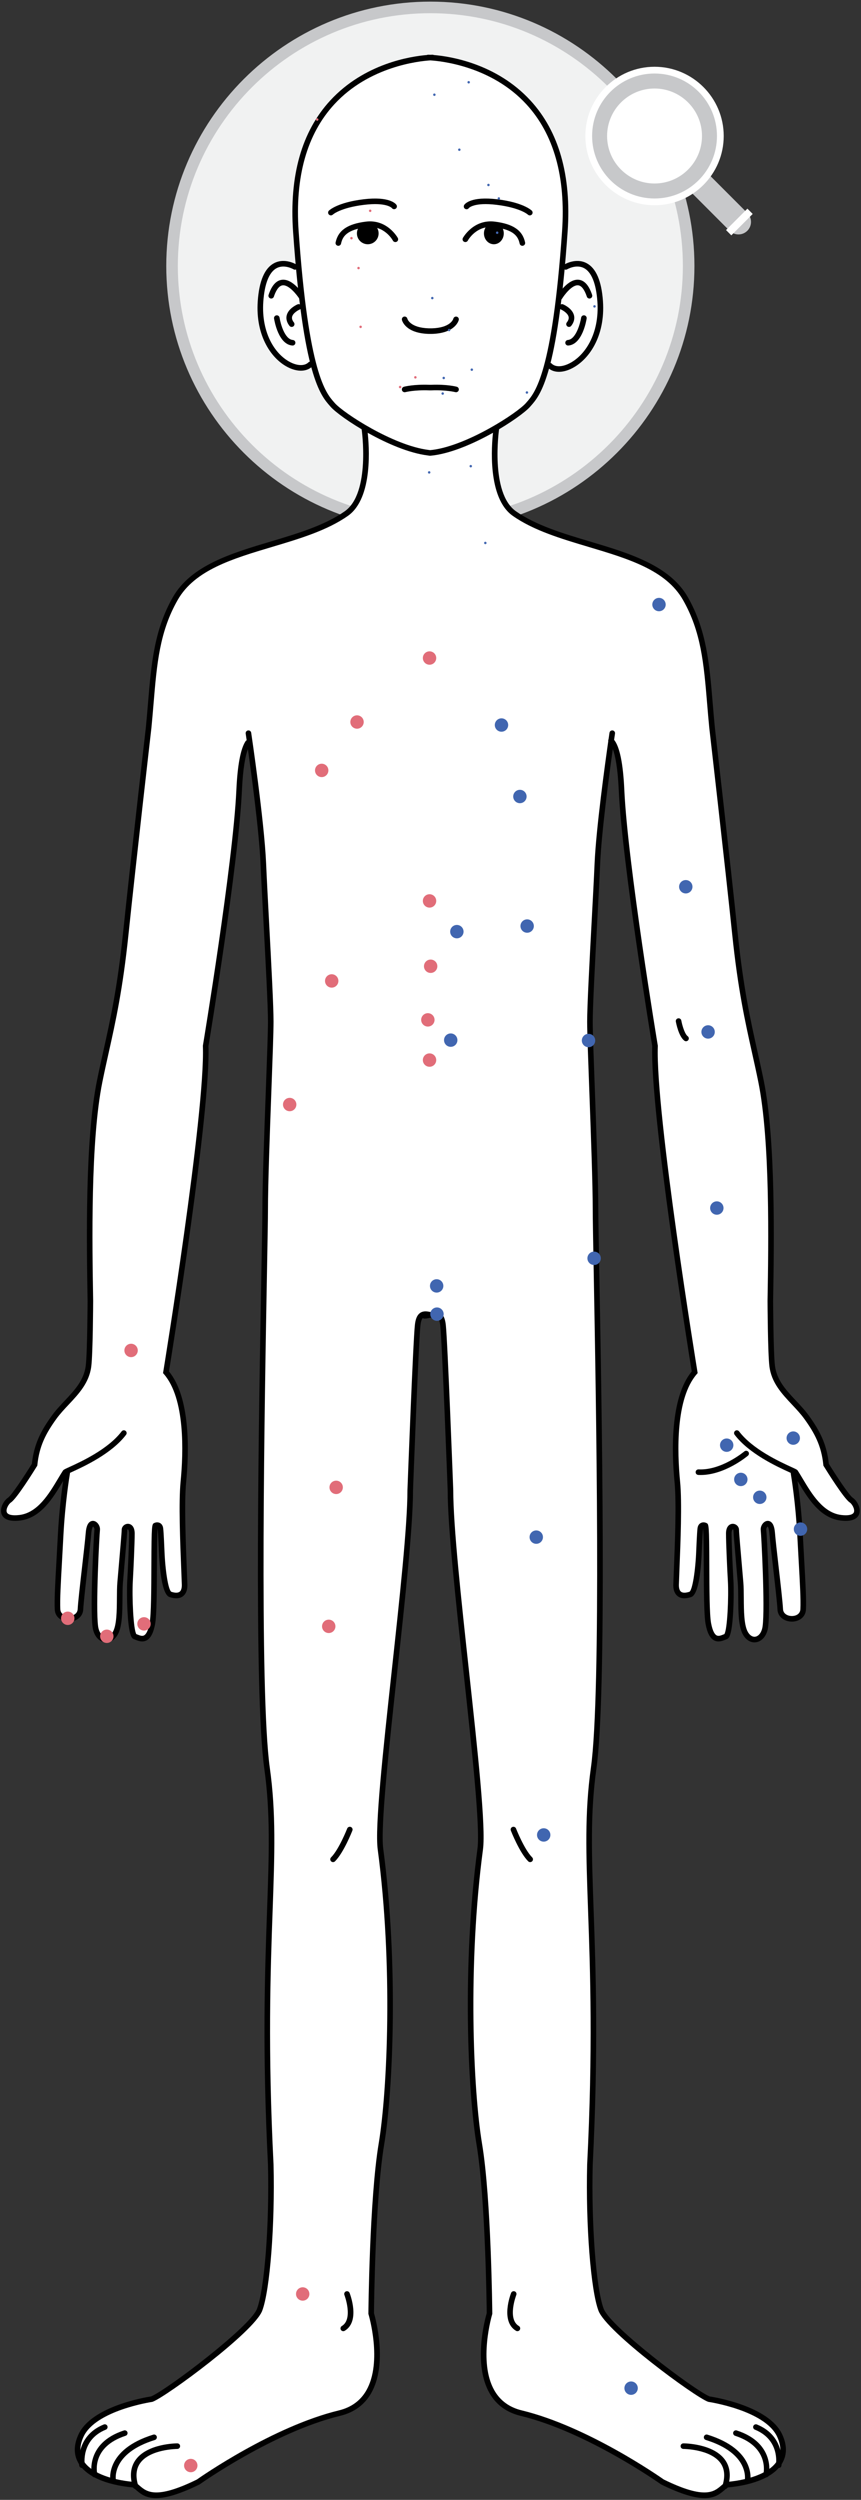 <svg viewBox="0 0 463 1343" fill="none" xmlns="http://www.w3.org/2000/svg">
<rect x="0" y="0" width="463" height="1343" fill="#333333" stroke="none"/>
<g id="body_export">
<g id="zoom">
<g id="head corona EXPAND">
<path id="Vector" d="M231.42 281.785C308.133 281.785 370.321 219.597 370.321 142.884C370.321 66.171 308.133 3.983 231.42 3.983C154.707 3.983 92.519 66.171 92.519 142.884C92.519 219.597 154.707 281.785 231.42 281.785Z" fill="#F1F2F2"/>
<path id="Vector_2" d="M231.42 284.894C153.116 284.894 89.41 221.188 89.41 142.884C89.41 64.58 153.116 0.874 231.42 0.874C309.726 0.874 373.43 64.581 373.43 142.884C373.43 221.187 309.725 284.894 231.42 284.894ZM231.42 7.094C156.545 7.094 95.629 68.009 95.629 142.885C95.629 217.76 156.545 278.676 231.42 278.676C306.294 278.676 367.21 217.76 367.21 142.885C367.21 68.009 306.294 7.094 231.42 7.094Z" fill="#C7C8CA"/>
</g>
<g id="mag glass EXPAND">
<g id="handle">
<g id="Group">
<path id="SVGID 1" d="M401.852 114.412L378.809 91.348L369.257 100.892L392.511 124.165L392.53 124.146C395.176 126.6 399.307 126.546 401.881 123.973C404.451 121.402 404.505 117.274 402.056 114.629L402.064 114.621L401.905 114.463C401.896 114.454 401.888 114.443 401.881 114.435C401.871 114.428 401.862 114.421 401.852 114.412Z" fill="#C7C8CA"/>
</g>
<g id="Group_2">
<path id="Vector_3" d="M351.976 110.261C331.466 110.261 314.781 93.573 314.781 73.064C314.781 52.553 331.467 35.867 351.976 35.867C372.488 35.867 389.173 52.554 389.173 73.064C389.174 93.574 372.488 110.261 351.976 110.261ZM351.976 51.175C339.908 51.175 330.087 60.995 330.087 73.064C330.087 85.133 339.907 94.953 351.976 94.953C364.045 94.953 373.865 85.134 373.865 73.064C373.865 60.995 364.046 51.175 351.976 51.175ZM404.765 114.941L401.917 112.092L390.419 123.59L393.267 126.439L404.765 114.941Z" fill="white"/>
</g>
</g>
<g id="lens">
<path id="Vector_4" d="M351.976 102.606C335.688 102.606 322.434 89.354 322.434 73.064C322.434 56.774 335.688 43.522 351.976 43.522C368.266 43.522 381.519 56.775 381.519 73.064C381.519 89.354 368.266 102.606 351.976 102.606Z" fill="white"/>
<path id="Vector_5" d="M351.976 47.55C366.045 47.55 377.491 58.996 377.491 73.064C377.491 87.132 366.046 98.579 351.976 98.579C337.909 98.579 326.462 87.133 326.462 73.064C326.463 58.995 337.909 47.55 351.976 47.55ZM351.976 39.492C333.436 39.492 318.406 54.522 318.406 73.063C318.406 91.605 333.436 106.634 351.976 106.634C370.517 106.634 385.548 91.605 385.548 73.063C385.549 54.523 370.517 39.492 351.976 39.492Z" fill="#C7C8CA"/>
</g>
</g>
</g>
<path id="white" d="M426.003 790.555C426.003 790.555 428.67 805.555 429.67 824.888C430.67 844.221 431.67 857.555 431.336 864.555C431.003 871.555 419.336 871.222 419.003 864.555C418.67 857.888 415.337 831.889 414.67 823.555C414.003 815.221 409.669 819.221 410.003 821.888C410.336 824.555 412.372 863.843 411.003 873.888C410.003 881.222 403.67 883.222 400.336 877.555C397.003 871.888 398.337 858.221 397.67 850.221C397.003 842.221 395.336 823.888 395.336 821.888C395.336 819.888 391.336 818.556 391.336 823.889C391.336 829.222 392.003 843.555 392.336 849.222C392.747 856.218 392.337 878.222 389.67 879.222C387.003 880.222 382.354 883.118 380.336 872.222C378.67 863.222 380.003 820.222 378.67 819.555C378.003 819.222 376.289 819.002 376.003 821.221C375.716 823.44 375.336 832.888 375.336 832.888C375.336 832.888 374.517 855.273 370.67 856.555C365.67 858.221 362.849 856.318 363.003 851.221C363.336 840.221 365.003 809.888 363.67 796.221C362.859 787.921 359.671 752.555 373.004 737.222C373.004 737.222 350.337 598.555 351.67 561.888C351.67 561.888 335.486 464.513 333.67 424.555C332.837 406.222 330.18 399.867 327.98 397.843L328.669 393.888C328.669 393.888 321.669 440.888 320.669 463.888C319.669 486.888 316.669 535.888 316.669 548.888C316.669 561.888 319.669 625.888 319.669 649.888C319.669 673.888 325.669 899.888 318.669 949.888C311.669 999.888 322.669 1042.89 316.669 1162.89C315.837 1196.16 318.669 1230.39 322.669 1240.89C326.669 1251.39 372.669 1285.89 380.669 1288.89C380.669 1288.89 411.669 1293.39 418.669 1308.39C425.669 1323.39 412.419 1332.89 390.169 1334.89C385.169 1338.39 382.169 1346.39 355.669 1333.39C355.669 1333.39 316.117 1305.21 279.669 1296.39C248.669 1288.89 262.669 1242.89 262.669 1242.89C262.669 1242.89 262.169 1181.89 257.169 1151.89C252.169 1121.89 249.546 1054.31 257.669 993.388C260.669 970.888 241.669 841.556 241.669 800.556C241.669 800.556 238.34 720.918 237.669 711.888C237.47 709.21 236.545 707.903 235.242 707.286L234.031 706.888C230.031 706.888 224.698 705.555 224.031 711.888C223.082 720.893 220.031 800.556 220.031 800.556C220.031 841.556 201.031 970.888 204.031 993.388C212.153 1054.31 209.531 1121.89 204.531 1151.89C199.531 1181.89 199.031 1242.89 199.031 1242.89C199.031 1242.89 213.031 1288.89 182.031 1296.39C145.583 1305.21 106.031 1333.39 106.031 1333.39C79.531 1346.39 76.531 1338.39 71.531 1334.89C49.281 1332.89 36.031 1323.39 43.031 1308.39C50.031 1293.39 81.031 1288.89 81.031 1288.89C89.031 1285.89 135.031 1251.39 139.031 1240.89C143.031 1230.39 145.863 1196.16 145.031 1162.89C139.031 1042.89 150.031 999.888 143.031 949.888C136.031 899.888 142.031 673.888 142.031 649.888C142.031 625.888 145.031 561.888 145.031 548.888C145.031 535.888 142.031 486.888 141.031 463.888C140.031 440.888 133.031 393.888 133.031 393.888L132.734 399.031C130.783 401.98 128.742 408.9 128.03 424.555C126.214 464.513 110.03 561.888 110.03 561.888C111.363 598.555 88.697 737.222 88.697 737.222C102.03 752.555 98.841 787.921 98.031 796.221C96.697 809.888 98.364 840.221 98.698 851.221C98.852 856.318 96.031 858.221 91.031 856.555C87.183 855.273 86.364 832.888 86.364 832.888C86.364 832.888 85.984 823.44 85.698 821.221C85.412 819.002 83.698 819.222 83.031 819.555C81.697 820.222 83.031 863.222 81.364 872.222C79.346 883.118 74.698 880.222 72.031 879.222C69.364 878.222 68.953 856.218 69.364 849.222C69.697 843.555 70.364 829.222 70.364 823.889C70.364 818.556 66.364 819.888 66.364 821.888C66.364 823.888 64.698 842.221 64.031 850.221C63.364 858.221 64.698 871.888 61.364 877.555C58.031 883.222 51.698 881.222 50.698 873.888C49.328 863.843 51.364 824.555 51.698 821.888C52.031 819.221 47.698 815.221 47.031 823.555C46.364 831.889 43.031 857.888 42.698 864.555C42.365 871.222 30.698 871.555 30.364 864.555C30.031 857.555 31.031 844.221 32.031 824.888C33.031 805.555 35.698 790.555 35.698 790.555L34.531 790.888C29.031 799.388 22.531 813.888 10.031 815.388C-2.469 816.888 1.531 807.888 4.531 805.888C7.531 803.888 18.031 786.888 18.031 786.888C19.031 776.888 22.376 769.909 28.531 761.388C35.031 752.388 45.531 745.888 47.031 733.888C47.894 726.978 48.031 698.888 48.031 698.888C47.531 669.388 46.531 612.888 53.031 580.888C57.648 558.158 63.031 540.388 67.031 501.888C71.031 463.388 79.364 390.888 79.364 390.888C82.031 363.555 81.841 342.305 93.697 321.555C109.697 293.555 158.697 294.888 185.698 275.888C200.59 265.409 195.364 230.221 195.364 230.221H266.336C266.336 230.221 261.111 265.409 276.003 275.888C303.003 294.888 352.003 293.555 368.003 321.555C379.86 342.305 379.67 363.555 382.336 390.888C382.336 390.888 390.67 463.388 394.67 501.888C398.67 540.388 404.053 558.158 408.67 580.888C415.17 612.888 414.17 669.388 413.67 698.888C413.67 698.888 413.806 726.978 414.67 733.888C416.17 745.888 426.67 752.388 433.17 761.388C439.324 769.909 442.67 776.888 443.67 786.888C443.67 786.888 454.17 803.888 457.17 805.888C460.17 807.888 464.17 816.888 451.67 815.388C439.17 813.888 432.67 799.388 427.17 790.888L426.003 790.555Z" fill="white"/>
<g id="BODY">
<g id="arm x2B hand 1">
<g id="R elbow palm">
<path id="Vector_6" d="M376.762 792.418C376.34 792.418 375.919 792.408 375.495 792.386C374.667 792.344 374.031 791.638 374.074 790.811C374.116 789.983 374.846 789.342 375.649 789.39C387.921 790.023 400.151 779.844 400.273 779.741C400.907 779.208 401.854 779.29 402.387 779.922C402.921 780.556 402.84 781.502 402.206 782.036C401.686 782.472 389.72 792.418 376.762 792.418ZM368.904 559.388C368.591 559.388 368.275 559.29 368.005 559.088C364.955 556.801 363.576 549.633 363.429 548.823C363.281 548.009 363.821 547.228 364.636 547.079C365.454 546.928 366.232 547.472 366.38 548.286C366.858 550.9 368.209 555.492 369.804 556.688C370.467 557.185 370.601 558.126 370.104 558.788C369.811 559.181 369.36 559.388 368.904 559.388Z" fill="black"/>
</g>
</g>
<g id="leg x2B foot x2B chest 1">
<path id="Vector_7" d="M458.571 804.64C456.614 803.335 449.718 792.884 445.696 786.392C444.557 775.658 440.736 768.515 434.955 760.51C432.887 757.646 430.42 755.023 428.034 752.487C422.721 746.839 417.703 741.504 416.728 733.703C415.885 726.96 415.741 699.162 415.74 698.914L415.749 698.388C416.258 668.393 417.204 612.561 410.71 580.59C409.609 575.173 408.44 569.923 407.31 564.846C403.604 548.203 399.772 530.994 396.732 501.734C392.776 463.666 384.48 391.442 384.399 390.743C383.967 386.308 383.609 382.028 383.263 377.888C381.496 356.74 379.97 338.476 369.876 320.812C360.091 303.688 338.287 297.186 317.201 290.897C302.957 286.648 288.228 282.256 277.437 274.663C263.475 264.838 268.34 230.786 268.391 230.443L268.645 228.723H194.196L194.45 230.443C194.501 230.786 199.367 264.839 185.405 274.663C174.614 282.256 159.885 286.649 145.641 290.897C124.555 297.186 102.75 303.689 92.965 320.813C82.873 338.476 81.346 356.738 79.578 377.885C79.232 382.026 78.874 386.309 78.444 390.719C78.361 391.444 70.064 463.668 66.109 501.736C63.069 530.999 59.236 548.21 55.53 564.854C54.4 569.929 53.232 575.176 52.131 580.592C45.637 612.563 46.584 668.395 47.092 698.39L47.101 698.884C47.1 699.164 46.955 726.962 46.113 733.705C45.138 741.506 40.12 746.841 34.807 752.489C32.421 755.026 29.954 757.649 27.886 760.512C22.105 768.516 18.284 775.658 17.145 786.394C13.123 792.885 6.228 803.337 4.27 804.642C2.085 806.099 -0.337 810.249 0.84 813.437C1.588 815.462 3.921 817.704 10.78 816.879C22.031 815.529 28.491 804.741 33.681 796.073C33.776 795.916 33.869 795.759 33.963 795.603C33.087 801.677 31.746 812.401 31.104 824.812C30.848 829.77 30.591 834.332 30.357 838.494C29.676 850.599 29.185 859.346 29.437 864.628C29.651 869.126 33.499 871.179 36.982 871.183C36.985 871.183 36.988 871.183 36.992 871.183C40.695 871.183 44.552 868.934 44.766 864.632C44.947 861.012 46.036 851.516 47.088 842.332C47.965 834.68 48.794 827.452 49.096 823.677C49.301 821.114 49.835 820.298 50.019 820.09C50.346 820.287 50.856 821.09 50.779 821.704C50.478 824.11 48.345 863.563 49.781 874.093C50.376 878.455 52.747 881.567 55.969 882.213C58.753 882.772 61.464 881.315 63.227 878.318C65.76 874.012 65.811 866.198 65.861 858.642C65.881 855.588 65.9 852.704 66.096 850.348C66.289 848.03 66.567 844.844 66.863 841.439C67.783 830.862 68.434 823.269 68.434 821.89C68.434 821.824 68.618 821.635 68.794 821.635C68.958 821.635 69.433 822.191 69.433 823.891C69.433 829.022 68.787 843.152 68.435 849.136C68.229 852.638 68.222 859.935 68.614 866.561C69.387 879.621 71.068 880.251 72.072 880.628C72.27 880.703 72.48 880.788 72.699 880.878C74.26 881.512 76.616 882.472 78.913 881.217C81.068 880.038 82.538 877.186 83.407 872.497C84.308 867.632 84.355 853.446 84.396 840.931C84.422 833.058 84.452 824.272 84.744 821.214C84.757 821.273 84.768 821.34 84.778 821.416C85.052 823.544 85.429 832.857 85.433 832.946C85.753 841.695 86.918 856.58 91.125 857.981C94.181 859.002 96.617 858.857 98.365 857.556C99.522 856.695 100.878 854.889 100.766 851.179C100.701 849.054 100.587 846.209 100.454 842.902C99.92 829.586 99.025 807.299 100.092 796.37C101.677 780.134 102.55 750.997 90.857 736.785C92.575 726.185 113.312 597.281 112.103 561.989C112.822 557.644 128.331 463.494 130.097 424.627C130.648 412.513 131.984 405.962 133.308 402.424C135.35 416.974 139.368 447.111 140.1 463.957C140.463 472.302 141.082 483.948 141.738 496.279C142.899 518.091 144.098 540.644 144.098 548.892C144.098 554.376 143.561 569.002 142.939 585.937C142.076 609.421 141.098 636.04 141.098 649.892C141.098 654.454 140.879 666.427 140.576 682.998C139.231 756.522 136.431 909.515 142.113 950.1C145.459 973.997 144.681 995.976 143.605 1026.4C142.436 1059.44 140.98 1100.57 144.099 1162.93C144.9 1194.98 142.253 1229.71 138.197 1240.36C134.486 1250.1 89.181 1284.24 81.213 1287.43C78.434 1287.86 49.301 1292.63 42.24 1307.76C39.57 1313.48 39.532 1318.67 42.126 1323.18C46.209 1330.27 56.651 1334.94 71.551 1336.35C72.039 1336.71 72.527 1337.14 73.039 1337.58C77.629 1341.54 83.343 1346.47 107.26 1334.74L107.469 1334.61C107.863 1334.33 147.212 1306.5 182.951 1297.85C190.415 1296.04 196.017 1291.95 199.601 1285.67C208.654 1269.82 201.915 1245.46 201.101 1242.68C201.142 1238.6 201.807 1180.77 206.579 1152.14C211.354 1123.49 214.358 1055.23 206.086 993.193C204.535 981.561 209.155 939.094 213.623 898.026C217.79 859.723 222.099 820.116 222.098 800.615C222.128 799.819 225.107 720.899 226.09 712.056C226.305 710.12 226.73 708.762 227.327 708.083C227.579 708.276 227.895 708.391 228.237 708.391C229.318 708.391 230.385 708.16 231.418 707.928C232.451 708.16 233.518 708.391 234.599 708.391C234.941 708.391 235.257 708.276 235.509 708.083C236.106 708.762 236.531 710.121 236.746 712.056C237.728 720.899 240.708 799.819 240.737 800.558C240.737 820.116 245.046 859.723 249.213 898.025C253.681 939.093 258.301 981.56 256.75 993.192C248.478 1055.23 251.482 1123.49 256.257 1152.14C261.028 1180.77 261.694 1238.59 261.735 1242.68C260.92 1245.46 254.181 1269.82 263.235 1285.67C266.819 1291.95 272.421 1296.04 279.885 1297.85C315.624 1306.49 354.974 1334.33 355.367 1334.61L355.576 1334.74C366.767 1340.23 373.971 1342.07 378.94 1342.07C384.592 1342.07 387.354 1339.68 389.796 1337.58C390.308 1337.14 390.796 1336.71 391.284 1336.35C406.184 1334.94 416.626 1330.27 420.709 1323.18C423.304 1318.67 423.266 1313.48 420.595 1307.76C413.534 1292.63 384.401 1287.85 381.622 1287.43C373.654 1284.24 328.349 1250.1 324.638 1240.36C320.582 1229.71 317.934 1194.98 318.734 1162.97C321.854 1100.57 320.399 1059.44 319.23 1026.39C318.154 995.975 317.376 973.997 320.722 950.099C326.404 909.514 323.604 756.521 322.259 682.997C321.956 666.426 321.737 654.453 321.737 649.891C321.737 636.038 320.759 609.42 319.896 585.936C319.274 569.001 318.737 554.375 318.737 548.891C318.737 540.643 319.937 518.089 321.097 496.278C321.753 483.947 322.372 472.301 322.735 463.956C323.468 447.103 327.489 416.946 329.53 402.403C330.839 405.893 332.184 412.417 332.739 424.626C334.506 463.493 350.014 557.643 350.733 561.988C349.524 597.28 370.262 726.184 371.98 736.784C360.283 751.001 361.158 780.135 362.745 796.369C363.81 807.291 362.917 829.567 362.383 842.876C362.25 846.194 362.135 849.048 362.071 851.178C361.959 854.889 363.315 856.695 364.472 857.555C366.22 858.856 368.655 858.998 371.711 857.98C375.917 856.579 377.082 841.693 377.402 832.95C377.405 832.856 377.782 823.543 378.058 821.415C378.068 821.339 378.079 821.273 378.092 821.214C378.384 824.274 378.413 833.058 378.439 840.929C378.481 853.446 378.527 867.632 379.428 872.497C380.297 877.185 381.766 880.038 383.922 881.217C386.221 882.474 388.578 881.514 390.137 880.878C390.356 880.789 390.566 880.703 390.763 880.628C391.768 880.252 393.449 879.621 394.221 866.561C394.613 859.936 394.605 852.639 394.4 849.136C394.048 843.152 393.402 829.022 393.402 823.891C393.402 822.19 393.878 821.635 394.041 821.635C394.218 821.635 394.402 821.824 394.402 821.89C394.402 823.267 395.052 830.848 395.971 841.406C396.268 844.823 396.547 848.022 396.741 850.347C396.937 852.702 396.956 855.588 396.976 858.642C397.026 866.198 397.077 874.011 399.609 878.317C401.124 880.892 403.34 882.33 405.698 882.33C406.085 882.33 406.476 882.291 406.868 882.212C410.089 881.565 412.46 878.454 413.055 874.092C414.488 863.579 412.358 824.112 412.057 821.703C411.98 821.088 412.491 820.286 412.817 820.089C413.001 820.297 413.535 821.111 413.741 823.676C414.043 827.451 414.871 834.679 415.749 842.331C416.802 851.515 417.891 861.011 418.071 864.631C418.286 868.934 422.143 871.182 425.845 871.182C425.848 871.182 425.852 871.182 425.856 871.182C429.339 871.178 433.186 869.125 433.4 864.627C433.652 859.344 433.16 850.594 432.48 838.483C432.246 834.323 431.99 829.764 431.734 824.811C431.092 812.399 429.751 801.675 428.875 795.602C428.968 795.758 429.062 795.915 429.157 796.072C434.347 804.74 440.806 815.528 452.058 816.878C458.924 817.702 461.251 815.461 461.998 813.436C463.178 810.247 460.756 806.096 458.571 804.64ZM459.187 812.396C458.667 813.805 456.198 814.353 452.418 813.899C442.627 812.724 436.587 802.636 431.733 794.53C430.782 792.941 429.883 791.441 428.998 790.073L428.799 789.827C428.419 789.447 427.8 789.155 425.496 788.101C419.29 785.263 404.757 778.616 397.433 768.979C396.931 768.32 395.991 768.191 395.331 768.692C394.671 769.193 394.543 770.134 395.044 770.794C402.824 781.03 417.837 787.897 424.248 790.828C424.559 790.97 424.873 791.114 425.169 791.25C425.607 793.848 427.851 807.761 428.74 824.963C428.996 829.921 429.253 834.484 429.487 838.648C430.162 850.668 430.65 859.353 430.405 864.481C430.276 867.206 427.873 868.176 425.854 868.178C425.852 868.178 425.849 868.178 425.846 868.178C423.633 868.178 421.195 867.021 421.068 864.477C420.882 860.761 419.788 851.216 418.73 841.985C417.856 834.359 417.03 827.156 416.732 823.432C416.459 820.016 415.569 818.011 414.012 817.299C413.046 816.857 411.951 817.004 411.006 817.697C409.694 818.66 408.884 820.5 409.081 822.071C409.377 824.447 411.445 863.692 410.083 873.682C409.672 876.693 408.179 878.885 406.278 879.266C404.783 879.57 403.297 878.663 402.195 876.791C400.071 873.181 400.021 865.444 399.976 858.618C399.956 855.504 399.936 852.563 399.73 850.093C399.536 847.765 399.257 844.562 398.959 841.141C398.265 833.164 397.401 823.238 397.401 821.885C397.401 820.12 395.862 818.63 394.041 818.63C392.972 818.63 391.988 819.171 391.342 820.114C390.718 821.026 390.402 822.295 390.402 823.886C390.402 829.072 391.051 843.292 391.404 849.307C391.905 857.833 391.128 875.574 389.518 877.888C389.353 877.953 389.181 878.023 389.004 878.095C387.483 878.714 386.331 879.113 385.359 878.58C384.468 878.093 383.228 876.547 382.376 871.947C381.524 867.347 381.478 853.305 381.437 840.915C381.364 818.941 381.17 818.844 379.905 818.211C379.166 817.842 377.915 817.62 376.816 818.207C376.144 818.565 375.298 819.345 375.081 821.027C374.789 823.285 374.418 832.438 374.403 832.832C373.995 843.971 372.311 854.19 370.762 855.131C369.338 855.604 367.401 855.993 366.262 855.145C365.203 854.357 365.029 852.6 365.069 851.265C365.133 849.142 365.247 846.298 365.38 842.993C365.952 828.741 366.815 807.202 365.73 796.074C364.17 780.11 363.261 751.363 374.703 738.205L375.165 737.674L375.052 736.979C374.825 735.594 352.424 598.042 353.737 561.942L353.742 561.791L353.717 561.642C353.555 560.669 337.527 463.898 335.736 424.487C335.089 410.234 333.237 401.159 330.232 397.462C330.53 395.39 330.71 394.183 330.72 394.109C330.842 393.29 330.277 392.526 329.457 392.404C328.641 392.279 327.875 392.847 327.753 393.666C327.742 393.741 327.555 395.002 327.245 397.154C327.081 397.464 327.036 397.803 327.104 398.137C325.342 410.449 320.548 445.171 319.738 463.822C319.376 472.152 318.757 483.791 318.101 496.114C316.939 517.965 315.737 540.559 315.737 548.886C315.737 554.425 316.275 569.076 316.899 586.041C317.761 609.499 318.737 636.088 318.737 649.886C318.737 654.475 318.956 666.46 319.26 683.047C320.499 750.759 323.401 909.328 317.752 949.678C314.37 973.836 315.151 995.924 316.233 1026.49C317.4 1059.48 318.853 1100.54 315.738 1162.85C314.928 1195.22 317.664 1230.47 321.836 1241.42C326.191 1252.85 373.342 1287.53 380.711 1290.29L381.022 1290.37C381.324 1290.41 411.303 1294.93 417.878 1309.02C420.111 1313.8 420.189 1318.06 418.11 1321.67C414.544 1327.87 404.518 1332.14 390.603 1333.39L390.205 1333.43L389.877 1333.66C389.16 1334.16 388.487 1334.74 387.837 1335.3C383.922 1338.68 379.053 1342.88 357.005 1332.09C354.725 1330.49 315.993 1303.49 280.59 1294.93C273.963 1293.32 269.002 1289.71 265.843 1284.18C257.075 1268.84 264.595 1243.57 264.672 1243.32L264.739 1243.1L264.737 1242.87C264.732 1242.26 264.178 1181.41 259.216 1151.64C254.471 1123.17 251.492 1055.31 259.723 993.583C261.322 981.591 256.889 940.84 252.195 897.696C248.036 859.472 243.737 819.948 243.736 800.496C243.613 797.241 240.722 720.67 239.728 711.719C239.368 708.475 238.488 706.457 236.959 705.366C235.252 704.149 233.25 704.45 231.418 704.848C229.586 704.452 227.585 704.149 225.877 705.366C224.348 706.457 223.468 708.475 223.108 711.719C222.113 720.67 219.222 797.241 219.099 800.552C219.099 819.947 214.799 859.471 210.641 897.695C205.947 940.839 201.514 981.59 203.113 993.582C211.343 1055.32 208.364 1123.17 203.62 1151.64C198.658 1181.41 198.104 1242.26 198.099 1242.87L198.097 1243.1L198.164 1243.32C198.241 1243.57 205.769 1268.82 196.997 1284.18C193.839 1289.7 188.876 1293.32 182.247 1294.93C146.844 1303.49 108.113 1330.48 105.832 1332.09C83.785 1342.88 78.915 1338.68 75 1335.3C74.35 1334.74 73.677 1334.16 72.96 1333.65L72.632 1333.43L72.234 1333.39C58.319 1332.14 48.293 1327.87 44.727 1321.67C42.648 1318.06 42.726 1313.8 44.959 1309.02C51.534 1294.93 81.513 1290.41 81.815 1290.37L82.126 1290.29C89.495 1287.53 136.646 1252.85 141.001 1241.42C145.173 1230.47 147.908 1195.22 147.097 1162.81C143.984 1100.54 145.436 1059.48 146.603 1026.49C147.685 995.923 148.466 973.835 145.084 949.677C139.435 909.326 142.337 750.758 143.576 683.046C143.88 666.459 144.099 654.475 144.099 649.885C144.099 636.088 145.076 609.499 145.937 586.04C146.561 569.075 147.099 554.424 147.099 548.885C147.099 540.557 145.897 517.963 144.735 496.113C144.079 483.79 143.46 472.15 143.098 463.821C142.106 441.007 135.153 394.135 135.083 393.665C134.961 392.846 134.191 392.277 133.379 392.403C132.559 392.525 131.994 393.288 132.116 394.108C132.127 394.184 132.32 395.483 132.638 397.692C132.409 397.805 132.203 397.973 132.052 398.201C129.376 402.246 127.71 411.09 127.1 424.485C125.309 463.896 109.281 560.667 109.119 561.64L109.094 561.789L109.099 561.94C110.412 598.039 88.011 735.592 87.785 736.977L87.672 737.672L88.134 738.203C99.572 751.356 98.665 780.105 97.107 796.072C96.02 807.206 96.885 828.756 97.457 843.015C97.589 846.31 97.703 849.145 97.767 851.263C97.808 852.598 97.633 854.355 96.574 855.143C95.436 855.99 93.498 855.603 92.112 855.144C90.526 854.188 88.841 843.969 88.432 832.824C88.416 832.435 88.046 823.283 87.755 821.025C87.538 819.343 86.692 818.563 86.02 818.205C84.92 817.619 83.669 817.841 82.93 818.209C81.666 818.841 81.472 818.938 81.398 840.914C81.357 853.303 81.311 867.346 80.459 871.945C79.607 876.545 78.367 878.091 77.476 878.578C76.506 879.11 75.353 878.711 73.833 878.093C73.656 878.021 73.484 877.951 73.319 877.886C71.709 875.572 70.931 857.831 71.432 849.305C71.786 843.29 72.434 829.07 72.434 823.884C72.434 822.292 72.118 821.023 71.494 820.112C70.848 819.169 69.864 818.628 68.795 818.628C66.974 818.628 65.435 820.119 65.435 821.883C65.435 823.238 64.57 833.182 63.875 841.172C63.578 844.581 63.301 847.771 63.107 850.091C62.901 852.561 62.881 855.501 62.861 858.614C62.816 865.441 62.765 873.178 60.641 876.789C59.539 878.662 58.05 879.566 56.559 879.264C54.658 878.883 53.164 876.691 52.754 873.68C51.389 863.672 53.459 824.443 53.756 822.069C53.952 820.497 53.142 818.657 51.83 817.694C50.884 817.001 49.789 816.856 48.825 817.297C47.268 818.009 46.379 820.015 46.106 823.43C45.808 827.154 44.982 834.357 44.108 841.983C43.05 851.214 41.956 860.759 41.77 864.475C41.643 867.018 39.206 868.176 36.992 868.176C36.99 868.176 36.987 868.176 36.985 868.176C34.966 868.174 32.563 867.204 32.433 864.479C32.189 859.353 32.677 850.671 33.352 838.656C33.586 834.489 33.843 829.923 34.1 824.961C34.99 807.758 37.233 793.846 37.671 791.248C37.968 791.111 38.281 790.968 38.592 790.826C45.003 787.894 60.016 781.028 67.796 770.792C68.297 770.132 68.169 769.191 67.509 768.69C66.849 768.189 65.909 768.317 65.407 768.977C58.083 778.614 43.55 785.26 37.344 788.099C35.04 789.153 34.421 789.444 34.041 789.825L33.842 790.071C32.957 791.439 32.058 792.939 31.107 794.528C26.253 802.634 20.213 812.722 10.422 813.897C6.643 814.351 4.173 813.803 3.653 812.394C3.052 810.766 4.626 808.005 5.932 807.134C9.046 805.058 18.094 790.559 19.876 787.674L20.058 787.38L20.093 787.036C21.119 776.775 24.765 769.95 30.316 762.265C32.271 759.558 34.67 757.007 36.991 754.54C42.399 748.79 47.992 742.844 49.088 734.072C49.953 727.153 50.094 700.044 50.099 698.861L50.09 698.335C49.584 668.455 48.64 612.836 55.069 581.185C56.163 575.797 57.277 570.796 58.456 565.501C62.181 548.774 66.033 531.477 69.091 502.041C73.044 463.99 81.339 391.782 81.424 391.032C81.859 386.575 82.218 382.282 82.565 378.131C84.375 356.483 85.804 339.384 95.566 322.298C104.755 306.217 125.029 300.171 146.495 293.769C160.97 289.452 175.937 284.988 187.128 277.113C200.833 267.47 198.501 239.096 197.637 231.719H265.196C264.333 239.095 262.002 267.469 275.706 277.113C286.897 284.988 301.864 289.452 316.339 293.769C337.804 300.171 358.078 306.217 367.267 322.298C377.031 339.385 378.46 356.486 380.269 378.136C380.616 382.286 380.974 386.577 381.412 391.058C381.495 391.783 389.791 463.99 393.744 502.041C396.802 531.474 400.654 548.77 404.378 565.496C405.557 570.792 406.671 575.795 407.766 581.185C414.195 612.836 413.252 668.455 412.745 698.335L412.736 698.894C412.741 700.044 412.882 727.153 413.748 734.073C414.844 742.845 420.437 748.791 425.845 754.541C428.166 757.008 430.566 759.559 432.52 762.265C438.071 769.952 441.718 776.777 442.744 787.036L442.779 787.38L442.961 787.674C444.743 790.559 453.791 805.058 456.905 807.134C458.214 808.007 459.788 810.768 459.187 812.396Z" fill="black"/>
<g id="knees_illustration">
<g id="Group_3">
<path id="Vector_8" d="M179.1 1000.39C178.716 1000.39 178.332 1000.24 178.039 999.949C177.453 999.363 177.453 998.414 178.039 997.828C182.264 993.603 186.659 982.454 186.703 982.342C187.005 981.571 187.873 981.19 188.647 981.492C189.418 981.794 189.799 982.664 189.497 983.435C189.309 983.916 184.829 995.281 180.161 999.949C179.868 1000.24 179.484 1000.39 179.1 1000.39Z" fill="black"/>
</g>
<g id="Group_4">
<path id="Vector_9" d="M285.1 1000.39C284.716 1000.39 284.332 1000.24 284.039 999.949C279.371 995.281 274.891 983.917 274.703 983.435C274.401 982.664 274.782 981.793 275.553 981.492C276.327 981.189 277.195 981.57 277.497 982.342C277.541 982.454 281.936 993.604 286.161 997.828C286.747 998.414 286.747 999.363 286.161 999.949C285.868 1000.24 285.484 1000.39 285.1 1000.39Z" fill="black"/>
</g>
</g>
<g id="toes L">
<g id="Group_5">
<path id="Vector_10" d="M184.602 1252.39C184.092 1252.39 183.596 1252.13 183.314 1251.66C182.888 1250.95 183.118 1250.03 183.828 1249.6C190.065 1245.86 185.254 1233.06 185.204 1232.94C184.901 1232.17 185.281 1231.29 186.052 1230.99C186.823 1230.69 187.694 1231.07 187.996 1231.84C188.24 1232.46 193.863 1247.08 185.372 1252.17C185.13 1252.32 184.864 1252.39 184.602 1252.39Z" fill="black"/>
</g>
<g id="Group_6">
<path id="Vector_11" d="M60.846 1334.13C60.142 1334.13 59.516 1333.64 59.377 1332.92C59.244 1332.24 56.42 1316.01 82.405 1307.96C83.198 1307.71 84.037 1308.15 84.282 1308.94C84.528 1309.73 84.085 1310.58 83.294 1310.82C60.002 1318.04 62.218 1331.78 62.324 1332.36C62.472 1333.17 61.937 1333.96 61.126 1334.11C61.032 1334.13 60.939 1334.13 60.846 1334.13Z" fill="black"/>
</g>
<g id="Group_7">
<path id="Vector_12" d="M50.849 1330.89C50.17 1330.89 49.556 1330.42 49.391 1329.74C49.35 1329.57 45.564 1312.56 66.636 1305.71C67.426 1305.46 68.271 1305.89 68.527 1306.67C68.783 1307.46 68.352 1308.31 67.564 1308.57C49.092 1314.57 52.169 1328.45 52.309 1329.04C52.501 1329.85 52.003 1330.66 51.198 1330.85C51.081 1330.88 50.964 1330.89 50.849 1330.89Z" fill="black"/>
</g>
<g id="Group_8">
<path id="Vector_13" d="M44.098 1325.89C43.382 1325.89 42.748 1325.37 42.622 1324.64C42.595 1324.49 40.098 1308.88 55.785 1302.5C56.552 1302.19 57.428 1302.56 57.74 1303.32C58.052 1304.09 57.683 1304.97 56.916 1305.28C43.44 1310.76 45.556 1324 45.579 1324.13C45.72 1324.95 45.172 1325.73 44.356 1325.87C44.269 1325.88 44.183 1325.89 44.098 1325.89Z" fill="black"/>
</g>
<g id="Group_9">
<path id="Vector_14" d="M72.85 1337.14C72.206 1337.14 71.611 1336.72 71.414 1336.07C69.631 1330.18 70.198 1325.2 73.098 1321.3C79.453 1312.74 94.704 1312.64 95.35 1312.64C96.178 1312.64 96.849 1313.31 96.85 1314.14C96.851 1314.97 96.18 1315.64 95.351 1315.64C95.207 1315.64 80.953 1315.74 75.503 1323.09C73.203 1326.19 72.793 1330.27 74.286 1335.21C74.526 1336 74.077 1336.84 73.284 1337.07C73.14 1337.12 72.993 1337.14 72.85 1337.14Z" fill="black"/>
</g>
</g>
<g id="toes R">
<g id="Group_10">
<path id="Vector_15" d="M278.237 1252.39C277.974 1252.39 277.708 1252.32 277.466 1252.17C268.975 1247.08 274.598 1232.46 274.842 1231.84C275.145 1231.07 276.014 1230.69 276.785 1230.99C277.556 1231.29 277.936 1232.16 277.634 1232.94C277.584 1233.06 272.688 1245.81 279.009 1249.6C279.719 1250.03 279.949 1250.95 279.523 1251.66C279.243 1252.13 278.747 1252.39 278.237 1252.39Z" fill="black"/>
</g>
<g id="Group_11">
<path id="Vector_16" d="M401.99 1334.14C401.896 1334.14 401.8 1334.13 401.703 1334.11C400.892 1333.95 400.361 1333.17 400.514 1332.36C400.623 1331.76 402.817 1318.04 379.544 1310.82C378.753 1310.58 378.31 1309.74 378.556 1308.94C378.801 1308.15 379.641 1307.71 380.433 1307.96C406.418 1316.01 403.594 1332.24 403.461 1332.92C403.322 1333.64 402.694 1334.14 401.99 1334.14Z" fill="black"/>
</g>
<g id="Group_12">
<path id="Vector_17" d="M411.99 1330.89C411.875 1330.89 411.758 1330.87 411.641 1330.85C410.836 1330.66 410.339 1329.85 410.529 1329.04C410.669 1328.44 413.639 1314.53 395.275 1308.57C394.487 1308.31 394.056 1307.46 394.312 1306.67C394.568 1305.89 395.416 1305.46 396.203 1305.71C417.275 1312.56 413.489 1329.57 413.448 1329.74C413.283 1330.42 412.668 1330.89 411.99 1330.89Z" fill="black"/>
</g>
<g id="Group_13">
<path id="Vector_18" d="M418.74 1325.89C418.655 1325.89 418.57 1325.88 418.483 1325.87C417.668 1325.73 417.12 1324.95 417.259 1324.14C417.353 1323.57 419.326 1310.73 405.922 1305.28C405.155 1304.97 404.786 1304.09 405.098 1303.32C405.411 1302.56 406.286 1302.19 407.053 1302.5C422.74 1308.88 420.243 1324.49 420.216 1324.65C420.091 1325.37 419.457 1325.89 418.74 1325.89Z" fill="black"/>
</g>
<g id="Group_14">
<path id="Vector_19" d="M389.989 1337.14C389.845 1337.14 389.699 1337.12 389.554 1337.07C388.761 1336.84 388.312 1336 388.552 1335.21C390.045 1330.27 389.635 1326.19 387.331 1323.09C381.866 1315.72 367.631 1315.64 367.488 1315.64C366.659 1315.64 365.988 1314.97 365.988 1314.14C365.988 1313.31 366.659 1312.64 367.488 1312.64C368.134 1312.64 383.384 1312.74 389.74 1321.3C392.64 1325.2 393.207 1330.18 391.424 1336.07C391.228 1336.72 390.633 1337.14 389.989 1337.14Z" fill="black"/>
</g>
</g>
</g>
</g>
<g id="HEAD">
<g id="ear_illustration">
<g id="Group_15">
<path id="Vector_20" d="M158.6 143.388C158.6 143.388 142.1 133.388 140.1 161.888C138.1 190.388 159.933 202.721 166.933 195.721" fill="white"/>
<path id="Vector_21" d="M161.822 199.151C159.889 199.151 157.765 198.657 155.578 197.66C146.177 193.374 137.283 180.618 138.604 161.783C139.37 150.869 142.346 143.995 147.449 141.352C153.145 138.402 159.126 141.953 159.378 142.105C160.087 142.534 160.314 143.457 159.884 144.165C159.455 144.872 158.537 145.099 157.827 144.673C157.779 144.644 152.998 141.84 148.81 144.026C144.768 146.135 142.274 152.348 141.596 161.993C140.375 179.394 148.364 191.074 156.823 194.93C160.543 196.627 164.011 196.523 165.873 194.66C166.459 194.074 167.408 194.074 167.994 194.66C168.58 195.245 168.58 196.196 167.994 196.781C166.421 198.355 164.275 199.15 161.822 199.151Z" fill="black"/>
</g>
<g id="Group_16">
<path id="Vector_22" d="M162.268 161.221C161.77 161.221 161.283 160.973 160.997 160.522C159.728 158.514 155.344 152.872 151.956 153.287C149.667 153.565 148.145 156.745 147.272 159.363C147.01 160.15 146.162 160.575 145.376 160.312C144.59 160.05 144.165 159.201 144.427 158.415C146.096 153.409 148.508 150.682 151.599 150.309C157.484 149.599 162.933 157.967 163.536 158.923C163.977 159.624 163.767 160.549 163.066 160.99C162.818 161.146 162.542 161.221 162.268 161.221Z" fill="black"/>
</g>
<g id="Group_17">
<path id="Vector_23" d="M157.352 185.638C157.313 185.638 157.275 185.637 157.235 185.634C149.768 185.06 147.592 172.546 147.369 171.121C147.24 170.303 147.8 169.536 148.617 169.407C149.437 169.283 150.203 169.837 150.333 170.655C150.842 173.876 153.116 182.308 157.466 182.643C158.292 182.706 158.91 183.428 158.847 184.254C158.786 185.04 158.128 185.638 157.352 185.638Z" fill="black"/>
</g>
<g id="Group_18">
<path id="Vector_24" d="M156.851 175.638C156.406 175.638 155.965 175.441 155.669 175.062C153.832 172.716 153.849 170.669 154.186 169.365C155.14 165.669 159.518 163.717 160.014 163.507C160.778 163.184 161.659 163.539 161.981 164.302C162.304 165.064 161.95 165.943 161.189 166.267C160.216 166.685 157.583 168.193 157.089 170.121C156.844 171.078 157.152 172.089 158.031 173.213C158.542 173.865 158.427 174.808 157.774 175.318C157.501 175.534 157.174 175.638 156.851 175.638Z" fill="black"/>
</g>
</g>
<g id="ear_illustration_2">
<g id="Group_19">
<path id="Vector_25" d="M304.239 143.388C304.239 143.388 320.739 133.388 322.739 161.888C324.739 190.388 302.599 203.388 295.599 196.388" fill="white"/>
<path id="Vector_26" d="M300.57 199.754C298.166 199.754 296.07 198.98 294.539 197.448C293.953 196.863 293.953 195.912 294.539 195.327C295.125 194.741 296.074 194.741 296.66 195.327C298.491 197.158 301.809 197.237 305.536 195.538C314.247 191.567 322.482 179.654 321.243 161.993C320.564 152.332 318.063 146.116 314.011 144.016C309.794 141.829 305.064 144.642 305.017 144.671C304.309 145.102 303.386 144.874 302.956 144.166C302.526 143.458 302.753 142.535 303.462 142.106C303.713 141.954 309.695 138.403 315.391 141.353C320.494 143.997 323.47 150.871 324.236 161.784C325.576 180.88 316.435 193.868 306.781 198.269C304.6 199.262 302.487 199.754 300.57 199.754Z" fill="black"/>
</g>
<g id="Group_20">
<path id="Vector_27" d="M300.932 161.221C300.666 161.221 300.397 161.151 300.153 161.002C299.446 160.571 299.221 159.648 299.652 158.94C300.233 157.987 305.483 149.639 311.265 150.3C314.328 150.647 316.734 153.376 318.412 158.413C318.674 159.199 318.249 160.048 317.463 160.31C316.679 160.574 315.828 160.148 315.567 159.361C314.689 156.727 313.171 153.535 310.928 153.281C307.623 152.894 303.427 158.509 302.214 160.5C301.932 160.965 301.438 161.221 300.932 161.221Z" fill="black"/>
</g>
<g id="Group_21">
<path id="Vector_28" d="M305.487 185.638C304.711 185.638 304.053 185.04 303.993 184.253C303.93 183.427 304.548 182.706 305.374 182.642C309.714 182.308 312.036 173.659 312.507 170.655C312.636 169.837 313.41 169.279 314.222 169.405C315.04 169.533 315.6 170.301 315.471 171.119C315.247 172.544 313.072 185.058 305.605 185.632C305.564 185.637 305.526 185.638 305.487 185.638Z" fill="black"/>
</g>
<g id="Group_22">
<path id="Vector_29" d="M305.988 175.638C305.665 175.638 305.339 175.534 305.064 175.319C304.412 174.809 304.296 173.866 304.807 173.214C305.688 172.088 305.995 171.075 305.748 170.116C305.248 168.182 302.556 166.652 301.652 166.269C300.889 165.945 300.533 165.065 300.857 164.302C301.18 163.539 302.062 163.184 302.824 163.507C303.32 163.717 307.698 165.67 308.652 169.365C308.989 170.669 309.006 172.716 307.169 175.062C306.874 175.44 306.433 175.638 305.988 175.638Z" fill="black"/>
</g>
</g>
<g id="jaw_illustration">
<g id="Group_23">
<path id="Vector_30" d="M230.239 30.888C230.239 30.888 310.183 31.808 303.739 124.388C298.239 203.388 288.602 212.186 283.905 217.555C279.404 222.699 252.726 240.56 232.892 243.164C232.509 243.214 231.932 243.273 231.472 243.318C231.058 243.359 230.856 243.278 230.221 243.2C210.361 240.726 183.454 222.722 178.932 217.554C174.236 212.185 164.599 203.387 159.099 124.387C152.655 31.807 232.599 30.887 232.599 30.887" fill="white"/>
</g>
<g id="Group_24">
<path id="Vector_31" d="M231.261 244.829C230.961 244.829 230.716 244.79 230.477 244.752C230.357 244.733 230.216 244.71 230.038 244.689C210.035 242.198 182.763 224.21 177.804 218.543L177.405 218.089C172.366 212.393 162.986 201.791 157.604 124.492C155.506 94.366 162.239 70.637 177.612 53.965C195.976 34.049 220.933 30.271 229.551 29.555C229.762 29.446 230.019 29.389 230.256 29.388C230.383 29.389 230.782 29.397 231.42 29.429C232.057 29.397 232.456 29.39 232.583 29.388C232.848 29.389 233.077 29.446 233.288 29.555C241.906 30.271 266.863 34.049 285.227 53.965C300.6 70.637 307.332 94.366 305.235 124.492C299.853 201.793 290.472 212.394 285.433 218.09L285.034 218.543C280.132 224.145 253.05 242.031 233.088 244.652C232.691 244.704 232.094 244.765 231.619 244.812C231.491 244.824 231.373 244.829 231.261 244.829ZM231.419 32.443C225.461 32.813 198.605 35.602 179.794 56.024C165.019 72.064 158.56 95.03 160.597 124.284C165.908 200.566 175.19 211.058 179.651 216.101L180.062 216.567C184.683 221.848 211.445 239.35 230.408 241.712C230.627 241.739 230.8 241.766 230.948 241.79C231.219 241.833 231.246 241.834 231.326 241.826C231.772 241.783 232.33 241.725 232.7 241.677C251.63 239.191 278.209 221.787 282.777 216.567L283.187 216.101C287.649 211.059 296.932 200.568 302.243 124.284C304.28 95.03 297.821 72.064 283.046 56.024C264.234 35.602 237.378 32.813 231.419 32.443Z" fill="black"/>
</g>
</g>
<g id="face_illustration">
<g id="Group_25">
<path id="Vector_32" d="M177.937 115.712C177.547 115.712 177.159 115.562 176.867 115.263C176.293 114.675 176.293 113.742 176.873 113.161C177.052 112.983 181.4 108.776 195.419 107.066C209.594 105.338 212.856 109.567 213.182 110.056C213.642 110.745 213.455 111.677 212.766 112.136C212.092 112.584 211.191 112.418 210.721 111.77C210.589 111.621 207.73 108.586 195.783 110.044C182.992 111.605 179.02 115.259 178.982 115.296C178.689 115.574 178.313 115.712 177.937 115.712Z" fill="black"/>
</g>
<g id="Group_26">
<path id="Vector_33" d="M181.935 132.055C181.831 132.055 181.725 132.044 181.619 132.021C180.809 131.847 180.294 131.05 180.467 130.24C181.859 123.745 186.88 120.299 196.748 119.066C208.304 117.621 213.868 127.744 213.923 127.846C214.315 128.576 214.039 129.486 213.31 129.877C212.579 130.268 211.671 129.993 211.281 129.266C211.085 128.906 206.593 120.858 197.121 122.043C186.439 123.378 184.215 127.074 183.401 130.869C183.25 131.574 182.627 132.055 181.935 132.055Z" fill="black"/>
</g>
<g id="Group_27">
<path id="Vector_34" d="M197.766 131.221C200.987 131.221 203.599 128.609 203.599 125.388C203.599 122.167 200.987 119.555 197.766 119.555C194.544 119.555 191.933 122.167 191.933 125.388C191.933 128.609 194.544 131.221 197.766 131.221Z" fill="black"/>
</g>
<g id="Group_28">
<path id="Vector_35" d="M284.905 115.722C284.521 115.722 284.137 115.576 283.844 115.283C283.819 115.26 279.847 111.605 267.057 110.044C254.874 108.56 252.139 111.744 252.114 111.775C251.654 112.464 250.743 112.624 250.053 112.163C249.364 111.704 249.197 110.745 249.657 110.056C249.982 109.568 253.242 105.336 267.421 107.066C281.439 108.776 285.787 112.983 285.966 113.161C286.552 113.746 286.552 114.697 285.966 115.282C285.672 115.576 285.289 115.722 284.905 115.722Z" fill="black"/>
</g>
<g id="Group_29">
<path id="Vector_36" d="M280.903 132.055C280.211 132.055 279.589 131.573 279.438 130.869C278.625 127.074 276.4 123.378 265.718 122.043C256.238 120.864 251.745 128.923 251.559 129.267C251.164 129.994 250.256 130.266 249.528 129.873C248.8 129.48 248.526 128.575 248.917 127.846C248.972 127.744 254.536 117.628 266.091 119.066C275.959 120.299 280.981 123.745 282.372 130.24C282.545 131.05 282.029 131.847 281.22 132.021C281.113 132.044 281.007 132.055 280.903 132.055Z" fill="black"/>
</g>
<g id="Group_30">
<path id="Vector_37" d="M265.573 131.221C268.518 131.221 270.906 128.609 270.906 125.388C270.906 122.167 268.518 119.555 265.573 119.555C262.628 119.555 260.24 122.167 260.24 125.388C260.24 128.609 262.628 131.221 265.573 131.221Z" fill="black"/>
</g>
<g id="Group_31">
<g id="Group_32">
<path id="Vector_38" d="M230.599 179.388C217.868 179.025 216.2 172.172 216.135 171.88C215.955 171.071 216.465 170.27 217.274 170.09C218.083 169.911 218.884 170.421 219.064 171.229C219.11 171.401 220.463 176.097 230.642 176.388H232.239C242.374 176.098 243.728 171.402 243.781 171.202C243.989 170.412 244.796 169.92 245.59 170.112C246.384 170.305 246.881 171.083 246.703 171.881C246.639 172.173 244.97 179.026 232.282 179.388H230.599Z" fill="black"/>
</g>
</g>
<g id="Group_33">
<path id="Vector_39" d="M245.24 210.721C245.112 210.721 244.982 210.704 244.853 210.67C244.761 210.646 239.894 209.399 231.965 209.719L230.932 209.72C222.859 209.401 218.034 210.657 217.986 210.669C217.181 210.884 216.364 210.407 216.15 209.606C215.937 208.805 216.413 207.983 217.213 207.77C217.426 207.713 222.528 206.387 230.992 206.72L231.905 206.719C240.31 206.382 245.411 207.712 245.625 207.77C246.425 207.983 246.9 208.805 246.688 209.606C246.509 210.279 245.903 210.721 245.24 210.721Z" fill="black"/>
</g>
</g>
</g>
<g id="parts">
<path id="stomach" d="M230.981 487.601C232.969 487.601 234.581 485.989 234.581 484.001C234.581 482.013 232.969 480.401 230.981 480.401C228.993 480.401 227.381 482.013 227.381 484.001C227.381 485.989 228.993 487.601 230.981 487.601Z" fill="#E16D79"/>
<path id="heart" d="M191.992 391.488C193.98 391.488 195.592 389.876 195.592 387.888C195.592 385.9 193.98 384.288 191.992 384.288C190.004 384.288 188.392 385.9 188.392 387.888C188.392 389.876 190.004 391.488 191.992 391.488Z" fill="#E16D79"/>
<path id="fingertip" d="M77.44 875.988C79.428 875.988 81.04 874.376 81.04 872.388C81.04 870.4 79.428 868.788 77.44 868.788C75.452 868.788 73.84 870.4 73.84 872.388C73.84 874.376 75.452 875.988 77.44 875.988Z" fill="#E16D79"/>
<path id="body" d="M231.581 522.7C233.569 522.7 235.181 521.088 235.181 519.1C235.181 517.112 233.569 515.5 231.581 515.5C229.593 515.5 227.981 517.112 227.981 519.1C227.981 521.088 229.593 522.7 231.581 522.7Z" fill="#E16D79"/>
<path id="toe" d="M102.587 1328.16C104.575 1328.16 106.187 1326.55 106.187 1324.56C106.187 1322.57 104.575 1320.96 102.587 1320.96C100.599 1320.96 98.987 1322.57 98.987 1324.56C98.987 1326.55 100.599 1328.16 102.587 1328.16Z" fill="#E16D79"/>
<path id="spine" d="M230.08 551.501C232.068 551.501 233.68 549.889 233.68 547.901C233.68 545.913 232.068 544.301 230.08 544.301C228.092 544.301 226.48 545.913 226.48 547.901C226.48 549.889 228.092 551.501 230.08 551.501Z" fill="#E16D79"/>
<path id="wrist" d="M70.49 729.096C72.478 729.096 74.09 727.484 74.09 725.496C74.09 723.508 72.478 721.896 70.49 721.896C68.502 721.896 66.89 723.508 66.89 725.496C66.89 727.484 68.502 729.096 70.49 729.096Z" fill="#E16D79"/>
<path id="belly" d="M230.982 573.104C232.97 573.104 234.582 571.492 234.582 569.504C234.582 567.516 232.97 565.904 230.982 565.904C228.994 565.904 227.382 567.516 227.382 569.504C227.382 571.492 228.994 573.104 230.982 573.104Z" fill="#E16D79"/>
<path id="skin" d="M230.982 357.115C232.97 357.115 234.582 355.503 234.582 353.515C234.582 351.527 232.97 349.915 230.982 349.915C228.994 349.915 227.382 351.527 227.382 353.515C227.382 355.503 228.994 357.115 230.982 357.115Z" fill="#E16D79"/>
<path id="ankle" d="M162.775 1235.99C164.763 1235.99 166.375 1234.38 166.375 1232.39C166.375 1230.4 164.763 1228.79 162.775 1228.79C160.787 1228.79 159.175 1230.4 159.175 1232.39C159.175 1234.38 160.787 1235.99 162.775 1235.99Z" fill="#E16D79"/>
<path id="fingernail" d="M57.442 882.656C59.43 882.656 61.042 881.044 61.042 879.056C61.042 877.068 59.43 875.456 57.442 875.456C55.454 875.456 53.842 877.068 53.842 879.056C53.842 881.044 55.454 882.656 57.442 882.656Z" fill="#E16D79"/>
<path id="thigh" d="M176.776 877.322C178.764 877.322 180.376 875.71 180.376 873.722C180.376 871.734 178.764 870.122 176.776 870.122C174.788 870.122 173.176 871.734 173.176 873.722C173.176 875.71 174.788 877.322 176.776 877.322Z" fill="#E16D79"/>
<path id="lap" d="M180.773 802.655C182.761 802.655 184.373 801.043 184.373 799.055C184.373 797.067 182.761 795.455 180.773 795.455C178.785 795.455 177.173 797.067 177.173 799.055C177.173 801.043 178.785 802.655 180.773 802.655Z" fill="#E16D79"/>
<path id="nail" d="M36.44 872.988C38.428 872.988 40.04 871.376 40.04 869.388C40.04 867.4 38.428 865.788 36.44 865.788C34.452 865.788 32.84 867.4 32.84 869.388C32.84 871.376 34.452 872.988 36.44 872.988Z" fill="#E16D79"/>
<path id="waist" d="M178.375 530.588C180.363 530.588 181.975 528.976 181.975 526.988C181.975 525 180.363 523.388 178.375 523.388C176.387 523.388 174.775 525 174.775 526.988C174.775 528.976 176.387 530.588 178.375 530.588Z" fill="#E16D79"/>
<path id="hip" d="M155.775 596.988C157.763 596.988 159.375 595.376 159.375 593.388C159.375 591.4 157.763 589.788 155.775 589.788C153.787 589.788 152.175 591.4 152.175 593.388C152.175 595.376 153.787 596.988 155.775 596.988Z" fill="#E16D79"/>
<path id="breast" d="M172.992 417.488C174.98 417.488 176.592 415.876 176.592 413.888C176.592 411.9 174.98 410.288 172.992 410.288C171.004 410.288 169.392 411.9 169.392 413.888C169.392 415.876 171.004 417.488 172.992 417.488Z" fill="#E16D79"/>
<path id="leg" d="M288.375 829.388C290.363 829.388 291.975 827.776 291.975 825.788C291.975 823.8 290.363 822.188 288.375 822.188C286.387 822.188 284.775 823.8 284.775 825.788C284.775 827.776 286.387 829.388 288.375 829.388Z" fill="#4166B0"/>
<path id="shoulder" d="M354.375 328.388C356.363 328.388 357.975 326.776 357.975 324.788C357.975 322.8 356.363 321.188 354.375 321.188C352.387 321.188 350.775 322.8 350.775 324.788C350.775 326.776 352.387 328.388 354.375 328.388Z" fill="#4166B0"/>
<path id="arm" d="M368.775 479.988C370.763 479.988 372.375 478.376 372.375 476.388C372.375 474.4 370.763 472.788 368.775 472.788C366.787 472.788 365.175 474.4 365.175 476.388C365.175 478.376 366.787 479.988 368.775 479.988Z" fill="#4166B0"/>
<path id="bone" d="M242.375 562.388C244.363 562.388 245.975 560.776 245.975 558.788C245.975 556.8 244.363 555.188 242.375 555.188C240.387 555.188 238.775 556.8 238.775 558.788C238.775 560.776 240.387 562.388 242.375 562.388Z" fill="#4166B0"/>
<path id="palm" d="M398.375 798.388C400.363 798.388 401.975 796.776 401.975 794.788C401.975 792.8 400.363 791.188 398.375 791.188C396.387 791.188 394.775 792.8 394.775 794.788C394.775 796.776 396.387 798.388 398.375 798.388Z" fill="#4166B0"/>
<path id="knee" d="M292.375 989.388C294.363 989.388 295.975 987.776 295.975 985.788C295.975 983.8 294.363 982.188 292.375 982.188C290.387 982.188 288.775 983.8 288.775 985.788C288.775 987.776 290.387 989.388 292.375 989.388Z" fill="#4166B0"/>
<path id="elbow" d="M380.775 557.988C382.763 557.988 384.375 556.376 384.375 554.388C384.375 552.4 382.763 550.788 380.775 550.788C378.787 550.788 377.175 552.4 377.175 554.388C377.175 556.376 378.787 557.988 380.775 557.988Z" fill="#4166B0"/>
<path id="hand" d="M390.775 779.988C392.763 779.988 394.375 778.376 394.375 776.388C394.375 774.4 392.763 772.788 390.775 772.788C388.787 772.788 387.175 774.4 387.175 776.388C387.175 778.376 388.787 779.988 390.775 779.988Z" fill="#4166B0"/>
<path id="foot" d="M339.375 1286.59C341.363 1286.59 342.975 1284.98 342.975 1282.99C342.975 1281 341.363 1279.39 339.375 1279.39C337.387 1279.39 335.775 1281 335.775 1282.99C335.775 1284.98 337.387 1286.59 339.375 1286.59Z" fill="#4166B0"/>
<path id="lung" d="M279.576 431.505C281.564 431.505 283.176 429.893 283.176 427.905C283.176 425.917 281.564 424.305 279.576 424.305C277.588 424.305 275.976 425.917 275.976 427.905C275.976 429.893 277.588 431.505 279.576 431.505Z" fill="#4166B0"/>
<path id="ass" d="M319.473 679.593C321.461 679.593 323.073 677.981 323.073 675.993C323.073 674.005 321.461 672.393 319.473 672.393C317.485 672.393 315.873 674.005 315.873 675.993C315.873 677.981 317.485 679.593 319.473 679.593Z" fill="#4166B0"/>
<path id="rib" d="M283.475 501.102C285.463 501.102 287.075 499.49 287.075 497.502C287.075 495.514 285.463 493.902 283.475 493.902C281.487 493.902 279.875 495.514 279.875 497.502C279.875 499.49 281.487 501.102 283.475 501.102Z" fill="#4166B0"/>
<path id="forearm" d="M385.47 652.594C387.458 652.594 389.07 650.982 389.07 648.994C389.07 647.006 387.458 645.394 385.47 645.394C383.482 645.394 381.87 647.006 381.87 648.994C381.87 650.982 383.482 652.594 385.47 652.594Z" fill="#4166B0"/>
<path id="knuckle" d="M430.468 825.085C432.456 825.085 434.068 823.473 434.068 821.485C434.068 819.497 432.456 817.885 430.468 817.885C428.48 817.885 426.868 819.497 426.868 821.485C426.868 823.473 428.48 825.085 430.468 825.085Z" fill="#4166B0"/>
<path id="chest" d="M269.675 393.106C271.663 393.106 273.275 391.494 273.275 389.506C273.275 387.518 271.663 385.906 269.675 385.906C267.687 385.906 266.075 387.518 266.075 389.506C266.075 391.494 267.687 393.106 269.675 393.106Z" fill="#4166B0"/>
<path id="thumb" d="M426.568 776.188C428.556 776.188 430.168 774.576 430.168 772.588C430.168 770.6 428.556 768.988 426.568 768.988C424.58 768.988 422.968 770.6 422.968 772.588C422.968 774.576 424.58 776.188 426.568 776.188Z" fill="#4166B0"/>
<path id="fist" d="M408.569 807.986C410.557 807.986 412.169 806.374 412.169 804.386C412.169 802.398 410.557 800.786 408.569 800.786C406.581 800.786 404.969 802.398 404.969 804.386C404.969 806.374 406.581 807.986 408.569 807.986Z" fill="#4166B0"/>
<path id="gut" d="M245.677 504.101C247.665 504.101 249.277 502.489 249.277 500.501C249.277 498.513 247.665 496.901 245.677 496.901C243.689 496.901 242.077 498.513 242.077 500.501C242.077 502.489 243.689 504.101 245.677 504.101Z" fill="#4166B0"/>
<path id="ball" d="M234.978 709.591C236.966 709.591 238.578 707.979 238.578 705.991C238.578 704.003 236.966 702.391 234.978 702.391C232.99 702.391 231.378 704.003 231.378 705.991C231.378 707.979 232.99 709.591 234.978 709.591Z" fill="#4166B0"/>
<path id="member" d="M234.812 694.426C236.8 694.426 238.412 692.814 238.412 690.826C238.412 688.838 236.8 687.226 234.812 687.226C232.824 687.226 231.212 688.838 231.212 690.826C231.212 692.814 232.824 694.426 234.812 694.426Z" fill="#4166B0"/>
<path id="back" d="M316.474 562.597C318.462 562.597 320.074 560.985 320.074 558.997C320.074 557.009 318.462 555.397 316.474 555.397C314.486 555.397 312.874 557.009 312.874 558.997C312.874 560.985 314.486 562.597 316.474 562.597Z" fill="#4166B0"/>
<path id="neck" d="M253.151 251.114C253.522 251.114 253.822 250.814 253.822 250.445C253.822 250.075 253.522 249.776 253.151 249.776C252.781 249.776 252.48 250.075 252.48 250.445C252.48 250.814 252.781 251.114 253.151 251.114Z" fill="#4267B1"/>
<path id="mouth" d="M238.613 203.732C238.984 203.732 239.284 203.433 239.284 203.063C239.284 202.694 238.984 202.395 238.613 202.395C238.243 202.395 237.943 202.694 237.943 203.063C237.943 203.433 238.243 203.732 238.613 203.732Z" fill="#4267B1"/>
<path id="throat" d="M230.785 254.458C231.156 254.458 231.456 254.159 231.456 253.789C231.456 253.42 231.156 253.121 230.785 253.121C230.415 253.121 230.114 253.42 230.114 253.789C230.114 254.159 230.415 254.458 230.785 254.458Z" fill="#4267B1"/>
<path id="eyebrow" d="M268.248 107.297C268.618 107.297 268.919 106.998 268.919 106.628C268.919 106.259 268.618 105.959 268.248 105.959C267.877 105.959 267.577 106.259 267.577 106.628C267.577 106.998 267.877 107.297 268.248 107.297Z" fill="#4267B1"/>
<path id="nose" d="M232.463 160.81C232.833 160.81 233.134 160.511 233.134 160.141C233.134 159.772 232.833 159.473 232.463 159.473C232.092 159.473 231.792 159.772 231.792 160.141C231.792 160.511 232.092 160.81 232.463 160.81Z" fill="#4267B1"/>
<path id="head" d="M233.581 51.554C233.952 51.554 234.252 51.255 234.252 50.885C234.252 50.516 233.952 50.217 233.581 50.217C233.211 50.217 232.91 50.516 232.91 50.885C232.91 51.255 233.211 51.554 233.581 51.554Z" fill="#4267B1"/>
<path id="ear" d="M319.689 165.268C320.059 165.268 320.36 164.969 320.36 164.6C320.36 164.23 320.059 163.931 319.689 163.931C319.318 163.931 319.018 164.23 319.018 164.6C319.018 164.969 319.318 165.268 319.689 165.268Z" fill="#4267B1"/>
<path id="tooth" d="M238.054 212.092C238.425 212.092 238.725 211.793 238.725 211.424C238.725 211.054 238.425 210.755 238.054 210.755C237.683 210.755 237.383 211.054 237.383 211.424C237.383 211.793 237.683 212.092 238.054 212.092Z" fill="#4267B1"/>
<path id="forehead" d="M247 81.097C247.371 81.097 247.671 80.797 247.671 80.428C247.671 80.058 247.371 79.759 247 79.759C246.63 79.759 246.329 80.058 246.329 80.428C246.329 80.797 246.63 81.097 247 81.097Z" fill="#4267B1"/>
<path id="brow" d="M262.656 100.049C263.027 100.049 263.327 99.75 263.327 99.38C263.327 99.011 263.027 98.712 262.656 98.712C262.286 98.712 261.985 99.011 261.985 99.38C261.985 99.75 262.286 100.049 262.656 100.049Z" fill="#4267B1"/>
<path id="nostril" d="M241.52 177.978C241.891 177.978 242.191 177.678 242.191 177.309C242.191 176.94 241.891 176.64 241.52 176.64C241.15 176.64 240.85 176.94 240.85 177.309C240.85 177.678 241.15 177.978 241.52 177.978Z" fill="#4267B1"/>
<path id="pupil" d="M267.353 125.691C267.723 125.691 268.024 125.391 268.024 125.022C268.024 124.653 267.723 124.353 267.353 124.353C266.982 124.353 266.682 124.653 266.682 125.022C266.682 125.391 266.982 125.691 267.353 125.691Z" fill="#4267B1"/>
<path id="brain" d="M252.033 44.864C252.403 44.864 252.704 44.564 252.704 44.195C252.704 43.826 252.403 43.526 252.033 43.526C251.662 43.526 251.362 43.826 251.362 44.195C251.362 44.564 251.662 44.864 252.033 44.864Z" fill="#4267B1"/>
<path id="jaw" d="M283.344 211.535C283.715 211.535 284.015 211.236 284.015 210.866C284.015 210.497 283.715 210.197 283.344 210.197C282.974 210.197 282.673 210.497 282.673 210.866C282.673 211.236 282.974 211.535 283.344 211.535Z" fill="#4267B1"/>
<path id="collar" d="M260.979 292.362C261.349 292.362 261.65 292.063 261.65 291.693C261.65 291.324 261.349 291.025 260.979 291.025C260.608 291.025 260.308 291.324 260.308 291.693C260.308 292.063 260.608 292.362 260.979 292.362Z" fill="#4267B1"/>
<path id="grin" d="M253.71 199.271C254.081 199.271 254.381 198.972 254.381 198.603C254.381 198.233 254.081 197.934 253.71 197.934C253.34 197.934 253.039 198.233 253.039 198.603C253.039 198.972 253.34 199.271 253.71 199.271Z" fill="#4267B1"/>
<path id="hair" d="M170.571 64.888C170.941 64.888 171.241 64.588 171.241 64.219C171.241 63.85 170.941 63.55 170.571 63.55C170.2 63.55 169.9 63.85 169.9 64.219C169.9 64.588 170.2 64.888 170.571 64.888Z" fill="#E16D7A"/>
<path id="cheek" d="M192.802 144.681C193.172 144.681 193.473 144.382 193.473 144.012C193.473 143.643 193.172 143.343 192.802 143.343C192.431 143.343 192.131 143.643 192.131 144.012C192.131 144.382 192.431 144.681 192.802 144.681Z" fill="#E16D7A"/>
<path id="eyelid" d="M199.063 113.914C199.434 113.914 199.734 113.615 199.734 113.245C199.734 112.876 199.434 112.576 199.063 112.576C198.693 112.576 198.393 112.876 198.393 113.245C198.393 113.615 198.693 113.914 199.063 113.914Z" fill="#E16D7A"/>
<path id="smile" d="M215.165 208.593C215.536 208.593 215.836 208.294 215.836 207.924C215.836 207.555 215.536 207.255 215.165 207.255C214.795 207.255 214.494 207.555 214.494 207.924C214.494 208.294 214.795 208.593 215.165 208.593Z" fill="#E16D7A"/>
<path id="lip" d="M223.365 203.391C223.736 203.391 224.036 203.092 224.036 202.722C224.036 202.353 223.736 202.053 223.365 202.053C222.995 202.053 222.694 202.353 222.694 202.722C222.694 203.092 222.995 203.391 223.365 203.391Z" fill="#E16D7A"/>
<path id="eye" d="M189 128.629C189.37 128.629 189.671 128.329 189.671 127.96C189.671 127.59 189.37 127.291 189 127.291C188.629 127.291 188.329 127.59 188.329 127.96C188.329 128.329 188.629 128.629 189 128.629Z" fill="#E16D7A"/>
<path id="face" d="M193.92 176.265C194.291 176.265 194.591 175.966 194.591 175.597C194.591 175.227 194.291 174.928 193.92 174.928C193.55 174.928 193.249 175.227 193.249 175.597C193.249 175.966 193.55 176.265 193.92 176.265Z" fill="#E16D7A"/>
</g>
<path id="click-circle" opacity="0" d="M231.42 281.785C308.133 281.785 370.321 219.597 370.321 142.884C370.321 66.171 308.133 3.983 231.42 3.983C154.707 3.983 92.519 66.171 92.519 142.884C92.519 219.597 154.707 281.785 231.42 281.785Z" fill="white"/>
</g>
</svg>
